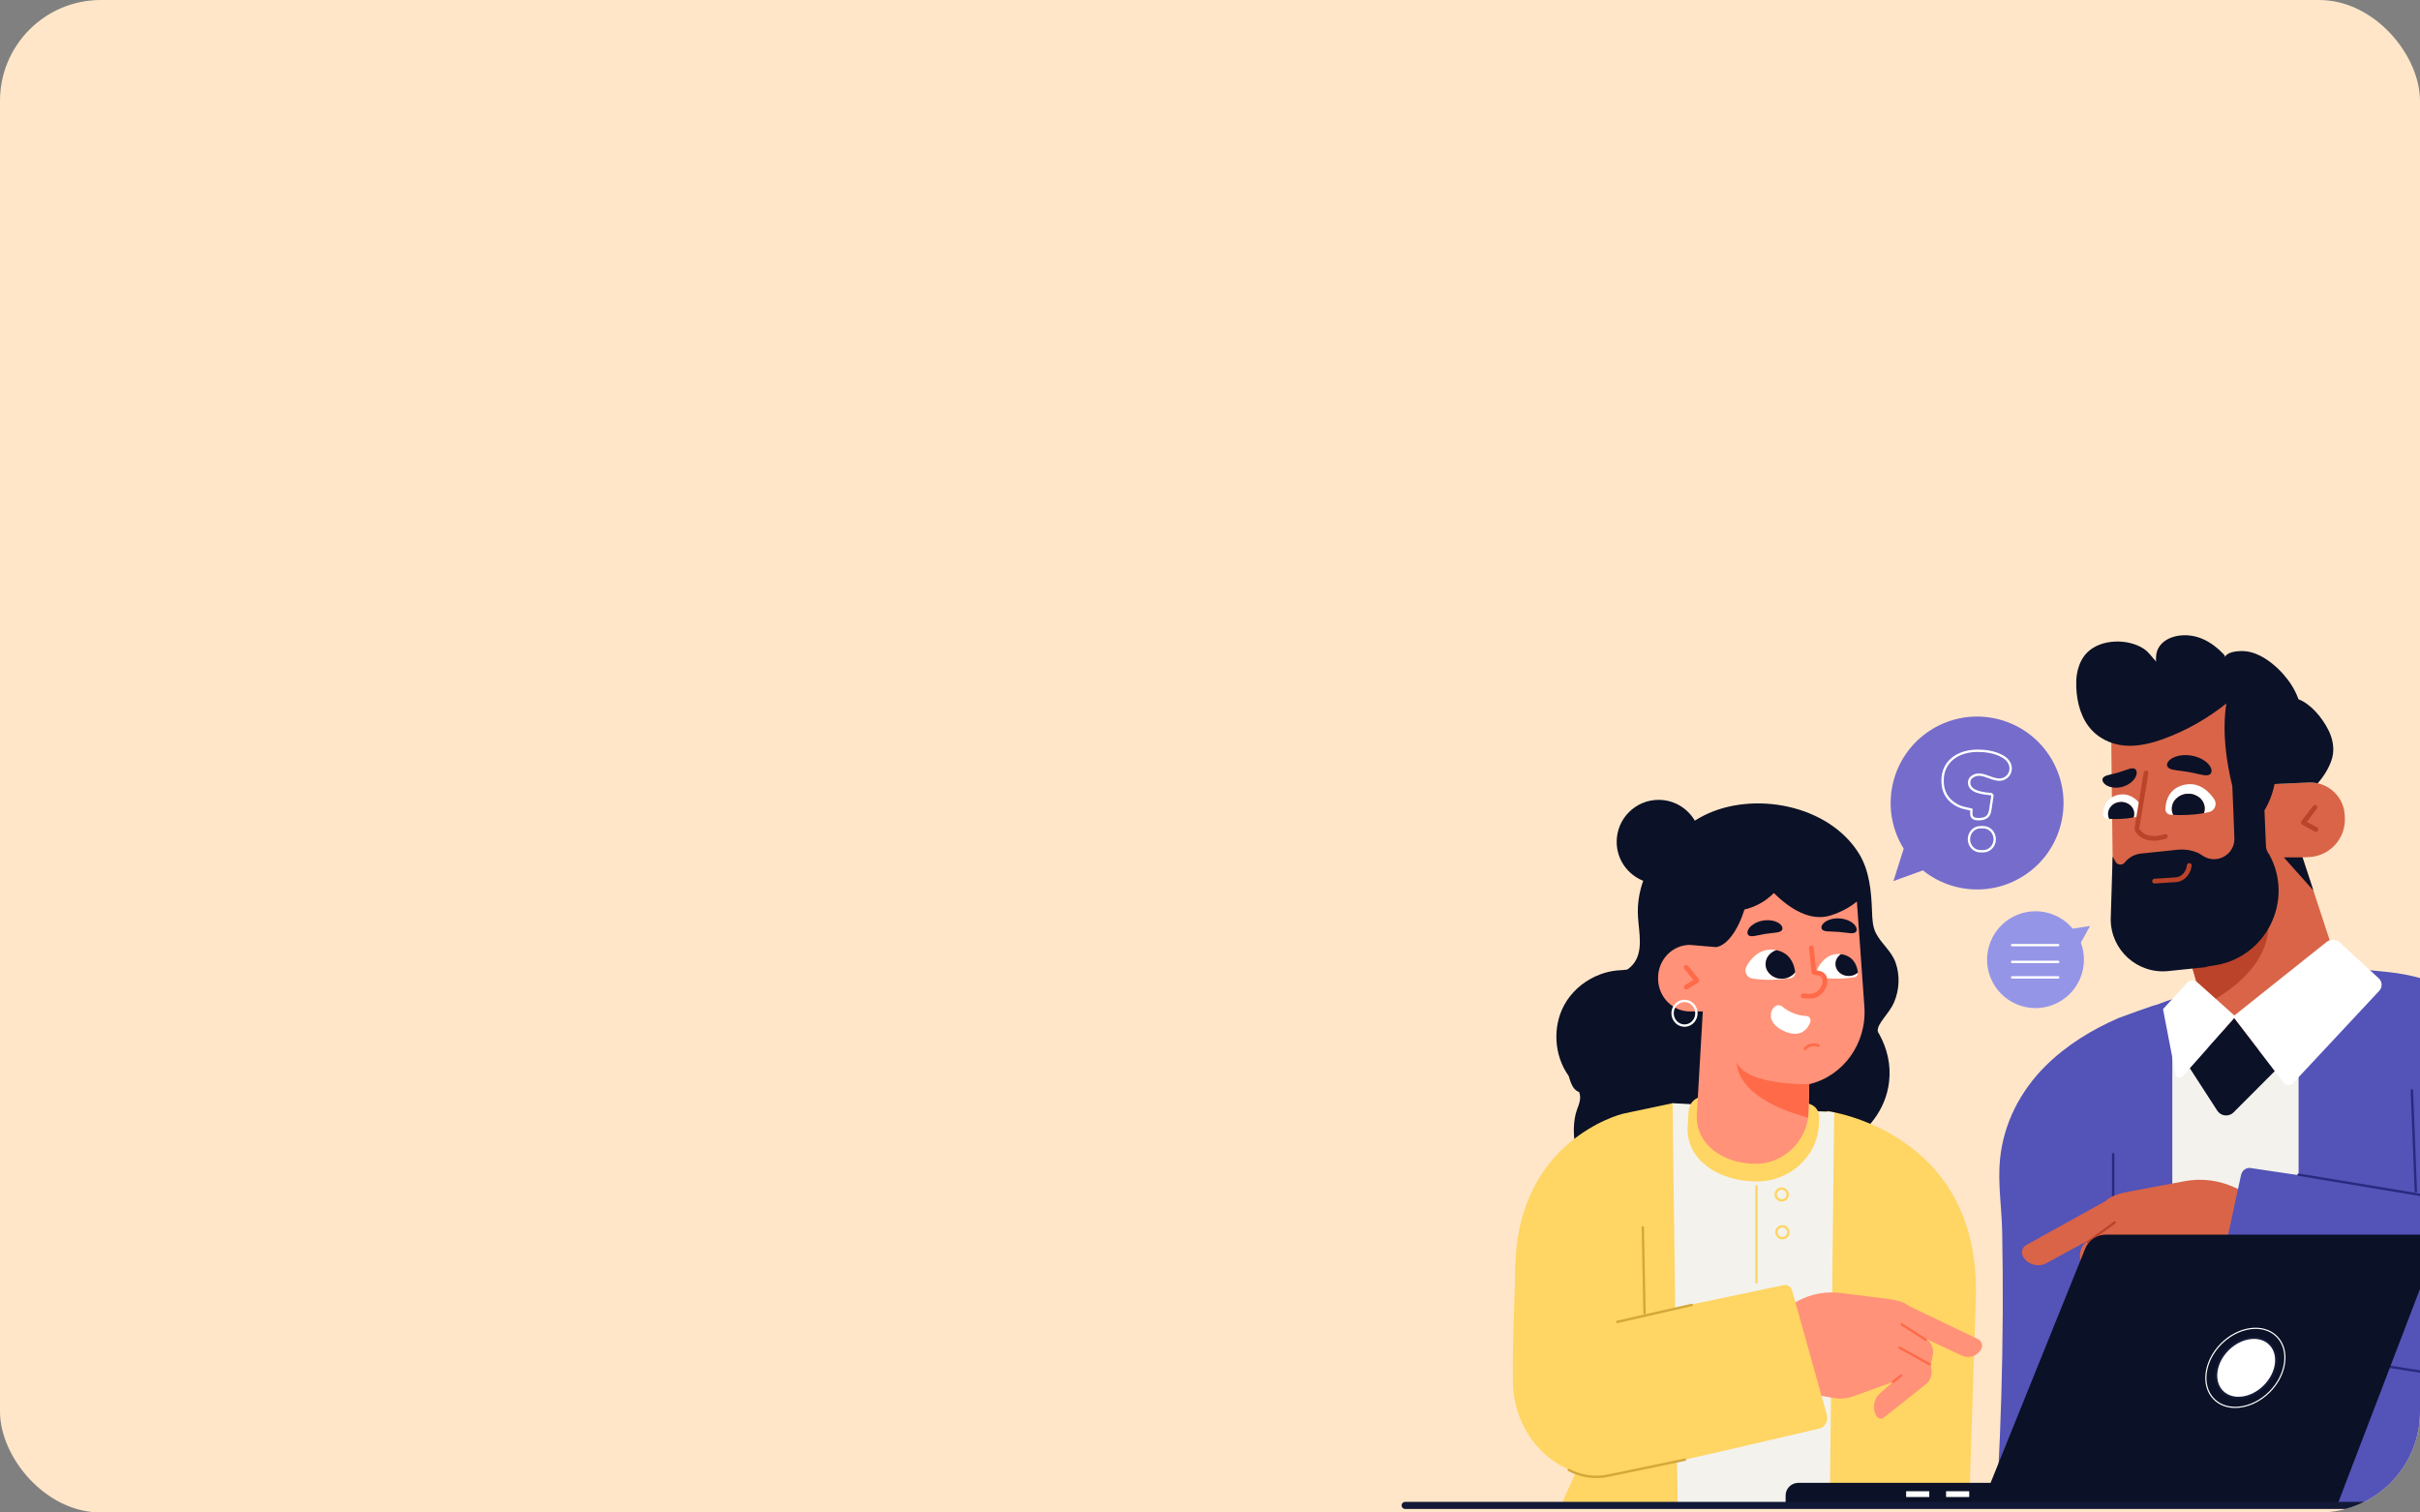 <svg width="240" height="150" viewBox="0 0 240 150" fill="none" xmlns="http://www.w3.org/2000/svg">
<rect x="0" y="0" width="240" height="150" fill="#808080" stroke="none"/>
<g clip-path="url(#clip0_291_24771)">
<rect width="240" height="150" rx="10" fill="#FFE6C9"/>
<path d="M197.446 93.303C198.48 90.861 201.298 89.718 203.74 90.752C204.469 91.06 205.082 91.528 205.556 92.097L207.279 91.833L206.365 93.487C206.782 94.599 206.791 95.867 206.292 97.046C205.258 99.489 202.44 100.631 199.998 99.598C197.555 98.564 196.413 95.746 197.446 93.303Z" fill="#9595E7"/>
<path d="M199.551 97.049H204.12C204.184 97.049 204.237 96.996 204.237 96.932C204.237 96.867 204.184 96.814 204.12 96.814H199.551C199.487 96.814 199.434 96.867 199.434 96.932C199.434 96.997 199.487 97.049 199.551 97.049Z" fill="white"/>
<path d="M199.551 95.514H204.12C204.184 95.514 204.237 95.461 204.237 95.397C204.237 95.332 204.184 95.279 204.12 95.279H199.551C199.487 95.279 199.434 95.332 199.434 95.397C199.434 95.461 199.487 95.514 199.551 95.514Z" fill="white"/>
<path d="M199.551 93.851H204.12C204.184 93.851 204.237 93.798 204.237 93.733C204.237 93.669 204.184 93.616 204.12 93.616H199.551C199.487 93.616 199.434 93.669 199.434 93.733C199.434 93.798 199.487 93.851 199.551 93.851Z" fill="white"/>
<path d="M204.472 81.363C203.52 86.001 198.988 88.988 194.35 88.036C192.967 87.751 191.729 87.148 190.7 86.319L187.777 87.384L188.797 84.169C187.677 82.37 187.218 80.154 187.678 77.914C188.63 73.276 193.162 70.289 197.8 71.241C202.437 72.194 205.425 76.726 204.472 81.363Z" fill="#766CCC"/>
<path d="M196.397 84.54H196.693C197.382 84.54 197.942 83.952 197.942 83.231C197.942 82.509 197.381 81.922 196.693 81.922H196.397C195.708 81.922 195.148 82.509 195.148 83.231C195.148 83.952 195.708 84.54 196.397 84.54ZM196.693 82.156C197.252 82.156 197.707 82.638 197.707 83.231C197.707 83.823 197.252 84.305 196.693 84.305H196.397C195.838 84.305 195.383 83.823 195.383 83.231C195.383 82.638 195.838 82.156 196.397 82.156H196.693ZM196.213 81.361C196.219 81.361 196.225 81.361 196.231 81.361C196.504 81.358 196.717 81.32 196.903 81.238C197.36 81.037 197.458 80.627 197.513 80.257L197.716 78.902C197.721 78.868 197.711 78.833 197.687 78.807L197.575 78.681C197.555 78.659 197.527 78.645 197.497 78.642C196.707 78.579 196.148 78.455 195.837 78.272C195.542 78.1 195.404 77.894 195.404 77.624C195.404 77.419 195.478 77.263 195.63 77.15C196.124 76.78 196.661 76.976 197.228 77.183C197.635 77.332 198.055 77.487 198.473 77.426C198.801 77.378 199.1 77.196 199.293 76.927C199.487 76.659 199.564 76.317 199.505 75.991C199.431 75.576 199.134 75.19 198.692 74.93C197.814 74.416 196.727 74.339 196.157 74.339C195.635 74.339 195.146 74.409 194.705 74.548C194.261 74.688 193.876 74.891 193.559 75.151C193.24 75.411 192.986 75.736 192.805 76.116C192.624 76.499 192.535 76.928 192.535 77.428C192.535 77.882 192.609 78.282 192.754 78.618C192.9 78.953 193.103 79.244 193.356 79.483C193.608 79.72 193.908 79.918 194.25 80.072C194.513 80.191 194.859 80.266 195.194 80.34C195.263 80.355 195.332 80.37 195.398 80.385C195.396 80.421 195.393 80.464 195.392 80.505C195.387 80.591 195.383 80.67 195.384 80.687C195.392 80.883 195.431 81.102 195.652 81.235C195.836 81.346 196.057 81.361 196.213 81.361ZM197.476 78.922L197.281 80.223C197.221 80.625 197.124 80.885 196.809 81.024C196.653 81.092 196.469 81.124 196.229 81.126C196.027 81.123 195.88 81.099 195.773 81.034C195.668 80.97 195.627 80.876 195.618 80.676C195.618 80.66 195.622 80.591 195.626 80.517C195.641 80.23 195.643 80.2 195.543 80.178C195.449 80.155 195.347 80.133 195.244 80.11C194.921 80.04 194.587 79.966 194.346 79.858C194.029 79.715 193.75 79.531 193.517 79.312C193.287 79.094 193.103 78.829 192.97 78.523C192.837 78.218 192.77 77.849 192.77 77.428C192.77 76.963 192.851 76.567 193.017 76.216C193.183 75.868 193.415 75.57 193.708 75.332C194.001 75.091 194.36 74.902 194.775 74.771C195.194 74.639 195.658 74.573 196.157 74.573C196.704 74.573 197.744 74.645 198.574 75.132C198.957 75.357 199.213 75.685 199.275 76.032C199.322 76.293 199.258 76.576 199.103 76.79C198.949 77.005 198.701 77.156 198.439 77.194C198.08 77.246 197.706 77.109 197.309 76.963C196.708 76.743 196.086 76.516 195.49 76.962C195.278 77.121 195.171 77.344 195.171 77.624C195.171 77.976 195.355 78.262 195.719 78.475C196.059 78.674 196.62 78.804 197.432 78.872L197.476 78.922Z" fill="white"/>
<path d="M236.751 96.395L233.112 96.036L221.152 100.521L215.797 98.967C215.083 99.199 214.445 99.426 213.87 99.65C213.86 99.59 210.315 100.872 210.116 100.958C207.448 102.114 204.911 103.673 202.844 105.733C200.349 108.219 198.71 111.413 198.352 114.934C198.109 117.327 198.519 119.772 198.564 122.179C198.615 124.889 198.633 127.599 198.619 130.309C198.59 135.73 198.431 141.15 198.143 146.562C198.123 146.925 198.107 147.306 198.269 147.63C198.798 148.692 203.806 148.939 204.861 148.977C207.247 149.065 243.284 148.973 243.998 148.977L244.943 121.016C244.943 121.016 254.231 115.151 254.224 114.952C254.217 114.76 254.208 114.569 254.197 114.379C253.657 104.922 246.179 97.324 236.751 96.395Z" fill="#5353B8"/>
<path d="M215.436 103.953H227.959V149.012H215.436V103.953Z" fill="#F4F2ED"/>
<path d="M209.574 122.12C209.639 122.12 209.691 122.068 209.691 122.003V114.464C209.691 114.399 209.639 114.347 209.574 114.347C209.509 114.347 209.457 114.399 209.457 114.464V122.003C209.457 122.068 209.509 122.12 209.574 122.12Z" fill="#29297F"/>
<path d="M209.391 73.481C210.177 70.976 212.742 71.297 214.066 71.651C214.553 71.781 214.874 71.916 214.874 71.916C215.937 71.79 218.767 69.939 220.165 68.987C220.212 68.955 220.256 68.924 220.3 68.894C220.712 68.612 220.971 68.428 220.971 68.428L221.354 75.578C221.354 75.578 222.405 78.645 223.087 78.251C223.541 77.99 224.061 77.828 224.618 77.802L227.467 77.671L228.978 77.602C229.28 77.588 229.573 77.617 229.855 77.679C230.373 77.793 230.85 78.025 231.254 78.348C231.993 78.94 232.488 79.831 232.534 80.846L232.547 81.118C232.64 83.159 231.047 84.905 229.007 84.999L228.347 85.029L232.096 96.458C233.088 99.914 230.255 102.859 226.743 103.867L226.597 103.909C223.086 104.916 219.401 102.913 218.409 99.457L217.065 94.773C212.892 94.418 209.586 90.834 209.534 86.424L209.391 74.366C209.39 74.333 209.39 73.514 209.391 73.481Z" fill="#D96448"/>
<path d="M217.138 94.909C217.138 94.909 224.27 93.47 224.822 90.665C224.822 90.665 226.496 95.609 218.498 99.738L217.138 94.909Z" fill="#BB432A"/>
<path d="M229.423 88.309L226.495 85.029H228.347L229.423 88.309Z" fill="#0B1126"/>
<path d="M205.911 67.552C205.923 67.149 205.979 66.742 206.085 66.351C206.256 65.728 206.555 65.148 207.012 64.697C208.374 63.351 211.034 63.316 212.593 64.333C213.115 64.673 213.437 65.199 213.859 65.643C213.79 65.6 213.822 65.189 213.827 65.11C213.836 64.937 213.866 64.765 213.918 64.599C214.018 64.285 214.196 64.009 214.435 63.782C214.919 63.322 215.589 63.091 216.244 63.023C217.935 62.849 219.391 63.683 220.519 64.874C220.6 64.959 220.684 65.076 220.636 65.182C220.864 64.679 221.734 64.583 222.211 64.568C222.886 64.548 223.561 64.733 224.159 65.038C225.018 65.477 225.821 66.158 226.458 66.88C227.071 67.575 227.588 68.378 227.911 69.248C227.923 69.28 227.931 69.312 227.942 69.344C229.143 69.81 230.253 71.085 230.929 72.427C231.337 73.237 231.54 74.248 231.291 75.168C231.059 76.023 230.498 76.96 229.856 77.68C229.574 77.617 229.28 77.589 228.979 77.603L227.468 77.672L225.575 77.759C225.395 78.683 225.055 79.566 224.576 80.367L224.721 83.898C224.734 84.208 224.85 84.505 225.05 84.742C227.57 89.341 224.707 95.039 219.512 95.761L219.004 95.832C218.876 95.886 218.741 95.921 218.603 95.935L215.033 96.304C211.986 96.619 209.334 94.232 209.327 91.169L209.517 84.943L209.806 85.463C209.997 85.806 210.476 85.845 210.72 85.538C211.12 85.036 211.704 84.716 212.341 84.65L215.941 84.275C216.664 84.2 217.394 84.318 218.056 84.617L218.5 84.898C219.859 85.758 221.624 84.759 221.593 83.151C221.576 82.317 221.456 79.882 221.389 77.959C220.81 75.602 220.357 72.645 220.794 69.768C218.906 71.269 216.837 72.442 214.671 73.24C213.387 73.713 212.047 74.056 210.708 73.942C209.368 73.828 208.018 73.213 207.121 72.018C206.191 70.78 205.865 69.079 205.911 67.552Z" fill="#0B1126"/>
<path d="M229.582 80.067L228.426 81.584L229.677 82.262" fill="#D96448"/>
<path d="M229.677 82.497C229.76 82.497 229.84 82.453 229.883 82.374C229.945 82.26 229.902 82.118 229.789 82.056L228.778 81.508L229.768 80.21C229.847 80.107 229.827 79.96 229.724 79.881C229.621 79.802 229.474 79.823 229.396 79.925L228.239 81.441C228.198 81.496 228.182 81.565 228.197 81.632C228.211 81.699 228.254 81.757 228.314 81.789L229.565 82.468C229.601 82.488 229.639 82.497 229.677 82.497Z" fill="#BB432A"/>
<path d="M219.001 76.868C218.71 76.937 218.365 76.842 218.026 76.769C217.687 76.688 217.344 76.615 217.043 76.563C216.743 76.51 216.395 76.461 216.049 76.421C215.705 76.374 215.347 76.345 215.1 76.181C214.861 76.027 214.811 75.696 215.184 75.365C215.537 75.041 216.359 74.766 217.355 74.939C218.348 75.116 219.015 75.653 219.225 76.076C219.451 76.512 219.282 76.804 219.001 76.868Z" fill="#0B1126"/>
<path d="M211.596 76.206C211.36 76.165 211.101 76.273 210.844 76.36C210.588 76.455 210.327 76.542 210.098 76.609C209.869 76.677 209.603 76.743 209.336 76.802C209.073 76.867 208.795 76.916 208.621 77.078C208.451 77.231 208.45 77.527 208.779 77.793C209.092 78.055 209.767 78.242 210.526 78.022C211.284 77.797 211.744 77.278 211.861 76.89C211.988 76.49 211.822 76.243 211.596 76.206Z" fill="#0B1126"/>
<path d="M213.675 87.62C213.68 87.62 213.685 87.62 213.69 87.62L215.811 87.48C216.599 87.428 217.248 86.746 217.354 85.858C217.369 85.729 217.277 85.612 217.149 85.597C217.021 85.583 216.904 85.674 216.888 85.802C216.809 86.466 216.344 86.975 215.78 87.012L213.66 87.152C213.53 87.161 213.433 87.272 213.441 87.401C213.449 87.525 213.552 87.62 213.675 87.62Z" fill="#BB432A"/>
<path d="M214.767 80.038C214.834 79.271 215.192 78.12 216.7 77.815C216.949 77.765 217.181 77.757 217.402 77.776C218.422 77.863 219.145 78.606 219.586 79.25C219.912 79.727 219.661 80.392 219.1 80.528C218.924 80.57 218.748 80.606 218.573 80.639C218.629 80.478 218.658 80.306 218.65 80.129C218.612 79.31 217.852 78.68 216.952 78.721C216.051 78.762 215.352 79.459 215.389 80.278C215.398 80.469 215.448 80.651 215.529 80.816C215.43 80.81 215.338 80.805 215.257 80.799C214.97 80.778 214.747 80.536 214.755 80.249C214.756 80.183 214.761 80.112 214.767 80.038Z" fill="white"/>
<path d="M216.952 78.721C217.852 78.68 218.612 79.31 218.649 80.129C218.658 80.306 218.629 80.478 218.573 80.638C217.384 80.857 216.243 80.853 215.528 80.815C215.447 80.65 215.398 80.469 215.389 80.277C215.351 79.459 216.051 78.762 216.952 78.721Z" fill="#0B1126"/>
<path d="M208.579 80.59C208.633 79.979 208.918 79.062 210.119 78.819C210.317 78.779 210.502 78.773 210.678 78.788C211.491 78.857 212.067 79.449 212.418 79.962C212.677 80.342 212.478 80.872 212.031 80.98C211.885 81.015 211.738 81.046 211.593 81.072C211.639 80.941 211.663 80.802 211.656 80.656C211.627 80.004 211.021 79.502 210.304 79.535C209.587 79.567 209.029 80.123 209.059 80.775C209.066 80.93 209.107 81.076 209.172 81.208C209.099 81.204 209.03 81.2 208.968 81.196C208.74 81.179 208.562 80.987 208.568 80.758C208.57 80.706 208.574 80.649 208.579 80.59Z" fill="white"/>
<path d="M210.304 79.536C211.021 79.503 211.627 80.005 211.657 80.657C211.663 80.802 211.639 80.942 211.593 81.073C210.645 81.245 209.737 81.24 209.172 81.209C209.107 81.076 209.066 80.93 209.059 80.775C209.029 80.124 209.587 79.568 210.304 79.536Z" fill="#0B1126"/>
<path d="M212.83 76.657L211.937 82.063C211.917 82.181 211.943 82.302 212.012 82.401C212.261 82.759 213.011 83.497 214.75 82.948" fill="#D96448"/>
<path d="M213.601 83.379C213.948 83.379 214.352 83.32 214.82 83.172C214.944 83.133 215.012 83.001 214.973 82.878C214.935 82.754 214.802 82.686 214.679 82.725C213.083 83.228 212.416 82.572 212.204 82.267C212.171 82.219 212.158 82.16 212.168 82.101L213.061 76.695C213.083 76.568 212.996 76.447 212.869 76.426C212.742 76.406 212.62 76.491 212.599 76.619L211.706 82.024C211.676 82.204 211.716 82.385 211.82 82.534C212.024 82.828 212.548 83.379 213.601 83.379Z" fill="#BB432A"/>
<path d="M216.913 97.46C217.173 97.175 217.615 97.153 217.902 97.41L221.592 100.71L230.729 93.424C231.121 93.111 231.682 93.131 232.051 93.471L235.912 97.023C236.269 97.352 236.29 97.909 235.959 98.264L227.414 107.416C227.154 107.696 226.704 107.674 226.472 107.37L221.575 100.985L216.461 106.746C216.238 106.998 215.823 106.884 215.76 106.554L214.515 100.083L216.913 97.46Z" fill="white"/>
<path d="M217.174 105.943L219.895 110.15C220.256 110.708 221.041 110.791 221.511 110.32L225.596 106.229L221.575 100.984L217.174 105.943Z" fill="#0B1126"/>
<path d="M226.521 119.992L221.603 117.757C220.036 117.044 218.324 116.831 216.666 117.142L211.292 118.147C210.521 118.291 209.391 118.525 208.823 119.109L200.996 123.449C200.536 123.682 200.385 124.267 200.676 124.694C200.682 124.703 200.689 124.713 200.695 124.722C201.197 125.458 202.175 125.696 202.957 125.271L206.954 123.1L206.791 123.258C206.343 123.691 206.166 124.373 206.337 125.01L206.641 126.139L206.588 126.633C206.515 127.311 206.805 127.979 207.333 128.35L212.444 131.935C212.757 132.154 213.169 132.038 213.339 131.682C213.76 130.804 213.515 129.709 212.769 129.127L211.146 127.861L215.821 129.245C216.591 129.473 217.395 129.497 218.169 129.317L220.669 128.732L224.761 131.808L226.521 119.992Z" fill="#D96448"/>
<path d="M207.046 123.298C207.07 123.298 207.094 123.29 207.115 123.275L209.797 121.328C209.849 121.29 209.861 121.217 209.823 121.165C209.785 121.112 209.711 121.101 209.659 121.139L206.977 123.086C206.924 123.124 206.913 123.197 206.951 123.249C206.974 123.281 207.01 123.298 207.046 123.298Z" fill="#BB432A"/>
<path d="M206.749 126.189C206.771 126.189 206.793 126.183 206.812 126.171L210.216 124.014C210.27 123.979 210.287 123.907 210.252 123.852C210.217 123.798 210.144 123.781 210.09 123.816L206.687 125.973C206.632 126.008 206.616 126.08 206.65 126.135C206.673 126.17 206.711 126.189 206.749 126.189Z" fill="#BB432A"/>
<path d="M211.146 127.978C211.183 127.978 211.219 127.96 211.242 127.928C211.279 127.874 211.266 127.802 211.213 127.765L210.228 127.077C210.176 127.04 210.103 127.052 210.065 127.106C210.028 127.159 210.041 127.232 210.094 127.269L211.079 127.957C211.099 127.971 211.122 127.978 211.146 127.978Z" fill="#BB432A"/>
<path d="M253.328 111.874L239.336 113.002L239.296 118.233L223.185 115.838C222.754 115.774 222.351 116.078 222.251 116.541L219.075 131.23C218.921 131.945 219.359 132.656 220.022 132.767C223.075 133.275 229.065 134.357 235.299 135.362C238.296 135.845 241.35 136.31 244.161 136.684C245.814 136.905 247.407 136.675 248.847 136.09C252.804 134.481 255.613 130.188 255.377 125.166C255.301 123.551 255.213 122.093 255.111 121.015C254.823 117.966 254.175 114.923 253.887 111.874" fill="#5353B8"/>
<path d="M239.587 118.261C239.589 118.261 239.59 118.261 239.592 118.261C239.657 118.258 239.707 118.204 239.704 118.139L239.311 108.14C239.308 108.075 239.261 108.028 239.189 108.027C239.124 108.03 239.074 108.085 239.076 108.149L239.47 118.148C239.473 118.211 239.525 118.261 239.587 118.261Z" fill="#29297F"/>
<path d="M242.827 119.082C242.883 119.082 242.933 119.042 242.942 118.984C242.953 118.921 242.909 118.86 242.846 118.85L227.978 116.383C227.913 116.372 227.854 116.415 227.843 116.479C227.833 116.543 227.876 116.603 227.94 116.614L242.807 119.081C242.814 119.082 242.82 119.082 242.827 119.082Z" fill="#29297F"/>
<path d="M245.921 136.986C247.19 136.986 248.452 136.633 249.557 135.958C249.613 135.925 249.63 135.853 249.596 135.797C249.563 135.742 249.491 135.724 249.435 135.758C248.09 136.58 246.503 136.909 244.967 136.682L227.977 134.019C227.914 134.01 227.853 134.052 227.843 134.117C227.833 134.18 227.877 134.24 227.941 134.25L244.933 136.914C245.26 136.962 245.591 136.986 245.921 136.986Z" fill="#29297F"/>
<path d="M156.381 108.189C156.049 107.976 155.873 107.602 155.741 107.24C155.677 107.066 155.622 106.889 155.572 106.711C154.131 104.7 153.945 101.858 155.125 99.682C155.808 98.422 156.929 97.423 158.227 96.828C158.393 96.752 158.563 96.682 158.735 96.619C159.25 96.431 159.787 96.304 160.332 96.247C160.709 96.208 161.067 96.216 161.399 96.148C161.598 96.005 161.782 95.846 161.94 95.658C163.009 94.395 162.545 92.543 162.444 90.908C162.369 89.696 162.559 88.49 162.963 87.352C161.423 86.742 160.332 85.243 160.332 83.486C160.332 81.188 162.195 79.325 164.492 79.325C166.025 79.325 167.36 80.156 168.082 81.39C168.37 81.205 168.667 81.035 168.973 80.88C173.879 78.407 181.361 79.789 184.366 84.665C185.405 86.351 185.585 88.414 185.656 90.393C185.683 91.131 185.706 91.899 186.045 92.555C186.602 93.629 187.587 94.309 187.997 95.483C188.434 96.734 188.369 98.145 187.857 99.364C187.587 100.007 187.163 100.499 186.763 101.056C186.561 101.338 186.12 101.919 186.239 102.332C186.277 102.396 186.313 102.461 186.349 102.525C186.35 102.526 186.351 102.528 186.352 102.529V102.53C187.165 103.981 187.546 105.616 187.346 107.299C187.018 110.067 185.209 112.353 182.648 113.68C179.516 115.304 176.446 117.031 173.742 119.128C171.479 120.882 168.27 121.735 164.891 121.169C160.018 120.353 156.296 116.656 156.091 112.469C156.059 111.801 156.109 111.118 156.267 110.467C156.406 109.893 156.746 109.347 156.705 108.737C156.695 108.585 156.659 108.442 156.611 108.301C156.531 108.272 156.453 108.236 156.381 108.189Z" fill="#0B1126"/>
<path d="M195.941 128.983C196.609 112.168 181.202 110.184 181.202 110.184L181.201 110.253L176.964 110.267L171.326 112.904L165.875 109.408L160.943 110.455C160.943 110.455 149.898 113.114 150.289 126.737C150.297 127.009 150.497 127.238 150.768 127.284L155.331 131.862L157.016 144.46C156.246 146.016 154.936 149.029 154.936 149.029H195.296L195.941 128.983Z" fill="#FFD563"/>
<path d="M165.875 109.408L166.379 149.03H181.47L181.9 110.31" fill="#F4F2ED"/>
<path d="M174.085 117.168L173.944 117.165C170.545 117.085 167.295 115.147 167.366 111.884L167.468 110.177C167.509 109.499 167.993 108.929 168.655 108.779L173.887 107.596L179.51 109.5C180.055 109.685 180.418 110.202 180.405 110.778L180.393 111.38C180.322 114.644 177.484 117.248 174.085 117.168Z" fill="#FFD563"/>
<path d="M174.193 127.289C174.257 127.289 174.31 127.237 174.31 127.172V117.647C174.31 117.583 174.257 117.53 174.193 117.53C174.128 117.53 174.076 117.583 174.076 117.647V127.172C174.076 127.237 174.128 127.289 174.193 127.289Z" fill="#FFD563"/>
<path d="M176.696 119.165C177.089 119.165 177.407 118.85 177.407 118.462C177.407 118.075 177.089 117.76 176.696 117.76C176.304 117.76 175.986 118.075 175.986 118.462C175.986 118.85 176.304 119.165 176.696 119.165ZM176.696 117.994C176.959 117.994 177.173 118.204 177.173 118.462C177.173 118.721 176.959 118.93 176.696 118.93C176.434 118.93 176.22 118.72 176.22 118.462C176.22 118.204 176.434 117.994 176.696 117.994Z" fill="#FFD563"/>
<path d="M176.768 122.908C177.16 122.908 177.479 122.593 177.479 122.206C177.479 121.818 177.16 121.503 176.768 121.503C176.376 121.503 176.057 121.818 176.057 122.206C176.057 122.593 176.376 122.908 176.768 122.908ZM176.768 121.737C177.031 121.737 177.245 121.947 177.245 122.206C177.245 122.464 177.031 122.674 176.768 122.674C176.506 122.674 176.292 122.464 176.292 122.206C176.292 121.947 176.506 121.737 176.768 121.737Z" fill="#FFD563"/>
<path d="M174.282 131.146L178.346 128.999C179.64 128.315 181.083 128.048 182.508 128.227L187.121 128.809C187.784 128.893 188.755 129.034 189.267 129.502L196.133 132.791C196.536 132.967 196.694 133.456 196.468 133.833C196.463 133.841 196.458 133.85 196.453 133.858C196.064 134.508 195.246 134.759 194.56 134.438L191.055 132.796L191.202 132.922C191.605 133.267 191.789 133.838 191.676 134.387L191.475 135.362L191.545 135.779C191.641 136.35 191.429 136.933 190.999 137.274L186.839 140.577C186.585 140.779 186.229 140.701 186.067 140.407C185.665 139.682 185.818 138.74 186.422 138.208L187.736 137.051L183.836 138.463C183.194 138.695 182.512 138.756 181.846 138.642L179.693 138.272L176.373 141.091L174.282 131.146Z" fill="#FF9278"/>
<path d="M190.982 132.987C191.02 132.987 191.058 132.968 191.08 132.933C191.115 132.878 191.099 132.806 191.045 132.771L188.669 131.253C188.614 131.218 188.541 131.234 188.507 131.288C188.472 131.343 188.488 131.415 188.542 131.45L190.919 132.968C190.938 132.981 190.96 132.987 190.982 132.987Z" fill="#FF6A48"/>
<path d="M191.38 135.427C191.421 135.427 191.461 135.406 191.482 135.367C191.514 135.31 191.493 135.239 191.437 135.208L188.437 133.548C188.381 133.517 188.309 133.537 188.278 133.593C188.246 133.65 188.267 133.721 188.324 133.753L191.323 135.413C191.341 135.423 191.361 135.427 191.38 135.427Z" fill="#FF6A48"/>
<path d="M187.737 137.168C187.762 137.168 187.788 137.16 187.81 137.143L188.611 136.509C188.662 136.469 188.67 136.395 188.63 136.344C188.59 136.294 188.516 136.285 188.466 136.325L187.664 136.959C187.613 136.999 187.605 137.073 187.645 137.123C187.668 137.153 187.702 137.168 187.737 137.168Z" fill="#FF6A48"/>
<path d="M151.107 125.607L163.046 125.858L163.344 130.298L176.905 127.451C177.268 127.374 177.625 127.612 177.734 128L181.173 140.314C181.34 140.913 181.004 141.539 180.447 141.667C177.88 142.253 172.848 143.474 167.605 144.642C165.083 145.204 162.513 145.753 160.145 146.213C158.752 146.484 157.388 146.369 156.135 145.945C152.694 144.779 150.092 141.274 150.038 136.998C150.021 135.623 150.023 134.38 150.055 133.459C150.146 130.856 150.195 128.071 150.286 125.468" fill="#FFD563"/>
<path d="M163.093 130.354C163.093 130.354 163.094 130.354 163.095 130.354C163.16 130.353 163.211 130.299 163.21 130.235L163.039 121.723C163.037 121.659 162.986 121.612 162.919 121.608C162.854 121.61 162.803 121.663 162.804 121.728L162.975 130.239C162.977 130.303 163.029 130.354 163.093 130.354Z" fill="#D3A739"/>
<path d="M160.384 131.215C160.392 131.215 160.401 131.214 160.41 131.212L167.802 129.529C167.865 129.514 167.904 129.451 167.89 129.388C167.875 129.325 167.815 129.285 167.749 129.3L160.357 130.983C160.294 130.997 160.255 131.06 160.269 131.123C160.282 131.178 160.33 131.215 160.384 131.215Z" fill="#D3A739"/>
<path d="M158.32 146.586C158.717 146.586 159.114 146.546 159.504 146.465L167.138 144.876C167.201 144.863 167.242 144.8 167.229 144.737C167.215 144.674 167.153 144.632 167.09 144.646L159.457 146.235C158.167 146.504 156.808 146.306 155.628 145.678C155.572 145.647 155.5 145.669 155.469 145.726C155.439 145.783 155.461 145.854 155.518 145.885C156.389 146.348 157.354 146.586 158.32 146.586Z" fill="#D3A739"/>
<path d="M167.572 93.709L170.192 93.93C171.277 93.768 172.368 92.251 173.003 90.199C174.094 89.949 175.107 89.388 175.916 88.567C177.52 90.141 179.572 91.445 181.614 90.769C182.702 90.409 183.514 89.93 184.12 89.43C184.132 89.42 184.141 89.408 184.152 89.398C184.153 89.409 184.154 89.421 184.155 89.431L184.898 99.837C185.16 103.496 182.782 106.725 179.433 107.521L179.376 110.174C179.313 113.125 176.891 115.484 173.995 115.415L173.875 115.413C170.978 115.344 168.212 113.596 168.275 110.645L168.873 100.304L167.608 100.31C165.875 100.319 164.448 98.858 164.438 97.064L164.438 96.989C164.428 95.194 165.839 93.719 167.572 93.709Z" fill="#FF9278"/>
<path d="M167.237 98.132C167.28 98.132 167.323 98.121 167.362 98.096L168.41 97.433C168.467 97.397 168.505 97.339 168.516 97.272C168.527 97.206 168.509 97.139 168.466 97.087L167.403 95.787C167.321 95.687 167.173 95.672 167.073 95.754C166.973 95.836 166.958 95.984 167.04 96.084L167.936 97.179L167.112 97.7C167.002 97.769 166.97 97.914 167.039 98.023C167.084 98.094 167.159 98.132 167.237 98.132Z" fill="#FF6A48"/>
<path d="M167.061 101.831C167.357 101.831 167.642 101.728 167.875 101.534C168.152 101.304 168.321 100.976 168.353 100.611C168.417 99.876 167.89 99.222 167.176 99.154C166.837 99.121 166.505 99.226 166.24 99.446C165.964 99.676 165.795 100.004 165.763 100.369C165.699 101.105 166.227 101.758 166.94 101.826C166.98 101.83 167.02 101.831 167.061 101.831ZM167.056 99.383C167.088 99.383 167.121 99.384 167.154 99.388C167.739 99.443 168.173 99.983 168.119 100.591C168.093 100.893 167.953 101.164 167.725 101.354C167.509 101.534 167.238 101.618 166.962 101.592C166.376 101.537 165.943 100.997 165.996 100.389C166.022 100.087 166.162 99.816 166.39 99.626C166.581 99.468 166.814 99.383 167.056 99.383Z" fill="white"/>
<path d="M180.306 95.962C180.618 95.416 181.151 94.772 181.965 94.635C182.141 94.606 182.328 94.597 182.531 94.621C182.548 94.623 182.562 94.627 182.578 94.629C182.236 94.856 182.02 95.228 182.034 95.64C182.057 96.3 182.665 96.815 183.391 96.789C183.726 96.777 184.028 96.651 184.253 96.455C184.276 96.683 184.113 96.889 183.886 96.925C183.28 97.019 182.036 97.155 180.779 96.957C180.319 96.884 180.075 96.366 180.306 95.962Z" fill="white"/>
<path d="M182.034 95.641C182.019 95.228 182.236 94.857 182.578 94.63C183.771 94.794 184.127 95.679 184.229 96.283C184.239 96.342 184.247 96.399 184.253 96.451C184.254 96.453 184.253 96.454 184.253 96.456C184.028 96.652 183.726 96.778 183.391 96.79C182.664 96.815 182.057 96.301 182.034 95.641Z" fill="#0B1126"/>
<path d="M180.375 103.82C180.348 103.829 180.318 103.829 180.29 103.817C180.261 103.806 179.574 103.536 179.103 104.108C179.058 104.163 178.977 104.17 178.924 104.123C178.87 104.076 178.864 103.993 178.909 103.937C179.501 103.219 180.375 103.569 180.384 103.573C180.449 103.6 180.48 103.676 180.454 103.743C180.44 103.781 180.41 103.808 180.375 103.82Z" fill="#FF6A48"/>
<path d="M173.55 92.826C173.777 92.888 174.049 92.817 174.316 92.764C174.584 92.704 174.854 92.652 175.09 92.615C175.327 92.578 175.6 92.544 175.873 92.519C176.143 92.487 176.425 92.471 176.621 92.342C176.811 92.221 176.856 91.953 176.57 91.678C176.299 91.408 175.659 91.17 174.875 91.291C174.093 91.417 173.56 91.84 173.388 92.179C173.204 92.529 173.331 92.769 173.55 92.826Z" fill="#0B1126"/>
<path d="M183.911 92.512C183.688 92.591 183.412 92.541 183.142 92.509C182.871 92.471 182.597 92.439 182.359 92.42C182.12 92.401 181.845 92.389 181.572 92.384C181.3 92.373 181.018 92.378 180.813 92.265C180.614 92.159 180.55 91.896 180.816 91.599C181.067 91.309 181.687 91.022 182.478 91.084C183.267 91.148 183.828 91.53 184.025 91.855C184.234 92.189 184.125 92.439 183.911 92.512Z" fill="#0B1126"/>
<path d="M176.026 99.815C176.245 99.641 176.553 99.658 176.77 99.837C177.164 100.162 178.012 100.728 179.175 100.768C179.461 100.778 179.63 101.109 179.526 101.385C179.297 101.99 178.641 102.946 177.1 102.327C175.222 101.573 175.455 100.27 176.026 99.815Z" fill="white"/>
<path d="M178.826 98.761C179.368 98.788 179.801 98.894 180.292 98.552C180.748 98.233 181.112 97.587 180.952 97.009C180.881 96.753 180.664 96.567 180.411 96.524L179.895 96.436L179.641 94.01" fill="#FF9278"/>
<path d="M179.468 99.032C179.78 99.032 180.09 98.978 180.426 98.743C180.946 98.38 181.371 97.646 181.177 96.946C181.084 96.609 180.799 96.352 180.45 96.293L180.11 96.234L179.874 93.985C179.86 93.857 179.747 93.763 179.616 93.777C179.487 93.79 179.394 93.906 179.407 94.034L179.662 96.46C179.673 96.565 179.752 96.649 179.855 96.667L180.371 96.755C180.541 96.784 180.68 96.908 180.725 97.071C180.855 97.539 180.538 98.093 180.157 98.359C179.814 98.599 179.514 98.576 179.098 98.545C179.014 98.538 178.927 98.532 178.838 98.527C178.702 98.519 178.599 98.621 178.592 98.75C178.586 98.879 178.685 98.989 178.814 98.996C178.9 99 178.983 99.006 179.063 99.012C179.2 99.022 179.334 99.032 179.468 99.032Z" fill="#FF6A48"/>
<path d="M173.209 95.831C173.59 95.163 174.241 94.376 175.236 94.21C175.451 94.174 175.68 94.163 175.928 94.193C176.01 94.203 176.087 94.216 176.162 94.231C175.525 94.444 175.078 95.01 175.101 95.659C175.129 96.466 175.872 97.094 176.759 97.063C177.29 97.044 177.751 96.793 178.031 96.421C178.031 96.423 178.032 96.426 178.032 96.428C178.062 96.709 177.862 96.964 177.583 97.008C176.842 97.122 175.323 97.289 173.787 97.046C173.225 96.958 172.927 96.324 173.209 95.831Z" fill="white"/>
<path d="M176.759 97.063C175.872 97.094 175.13 96.466 175.101 95.659C175.078 95.01 175.525 94.444 176.163 94.231C177.479 94.492 177.883 95.515 178.003 96.222C178.015 96.292 178.024 96.359 178.031 96.422C177.751 96.793 177.29 97.044 176.759 97.063Z" fill="#0B1126"/>
<path d="M179.427 107.527C179.427 107.527 173.24 107.68 172.254 105.378C172.254 105.378 171.897 108.847 179.31 110.835L179.427 107.527Z" fill="#FF6A48"/>
<path d="M177.086 148.32C177.086 147.625 177.649 147.062 178.344 147.062H197.414L206.796 123.84C207.137 122.996 207.956 122.443 208.866 122.443H239.945C240.965 122.443 241.669 123.466 241.304 124.419L231.781 149.298L197.128 149.146C197.119 149.146 197.112 149.143 197.104 149.143H177.087V148.32H177.086Z" fill="#0B1126"/>
<path d="M193.029 148.466H195.264C195.282 148.466 195.296 148.452 195.296 148.435V147.923C195.296 147.906 195.282 147.892 195.264 147.892H193.029C193.012 147.892 192.998 147.906 192.998 147.923V148.434C192.998 148.452 193.012 148.466 193.029 148.466Z" fill="white"/>
<path d="M189.069 148.466H191.304C191.321 148.466 191.335 148.452 191.335 148.435V147.923C191.335 147.906 191.321 147.892 191.303 147.892H189.069C189.051 147.892 189.037 147.906 189.037 147.923V148.435C189.037 148.452 189.051 148.466 189.069 148.466Z" fill="white"/>
<path d="M220.392 138.024C221.398 139.031 223.275 138.786 224.584 137.477C225.892 136.168 226.137 134.292 225.131 133.285C224.125 132.278 222.248 132.523 220.939 133.832C219.63 135.141 219.386 137.018 220.392 138.024Z" fill="white"/>
<path d="M221.991 138.759C222.889 138.759 223.88 138.347 224.667 137.56C225.318 136.909 225.735 136.1 225.842 135.283C225.95 134.454 225.727 133.715 225.214 133.202C224.701 132.689 223.962 132.467 223.133 132.574C222.316 132.681 221.507 133.098 220.856 133.75C219.504 135.102 219.259 137.057 220.309 138.107C220.748 138.546 221.345 138.759 221.991 138.759ZM223.531 132.783C224.116 132.783 224.654 132.973 225.048 133.368C226.008 134.327 225.762 136.133 224.501 137.394C223.24 138.655 221.434 138.901 220.475 137.942C219.516 136.982 219.761 135.176 221.022 133.915C221.764 133.173 222.695 132.783 223.531 132.783Z" fill="#121936"/>
<path d="M221.672 139.633C222.826 139.633 224.102 139.101 225.116 138.086C226.854 136.349 227.176 133.844 225.834 132.503C224.493 131.162 221.988 131.484 220.251 133.221C218.514 134.958 218.192 137.463 219.533 138.805C220.091 139.363 220.851 139.633 221.672 139.633ZM223.694 131.791C224.486 131.791 225.216 132.05 225.752 132.586C227.047 133.882 226.725 136.312 225.034 138.004C223.342 139.695 220.911 140.018 219.616 138.722C218.32 137.426 218.642 134.996 220.334 133.304C221.326 132.312 222.572 131.791 223.694 131.791Z" fill="white"/>
<path d="M139.351 149.649H262.015C262.209 149.649 262.367 149.492 262.367 149.298C262.367 149.104 262.209 148.946 262.015 148.946H139.351C139.157 148.946 139 149.104 139 149.298C139 149.492 139.157 149.649 139.351 149.649Z" fill="#121936"/>
</g>
<defs>
<clipPath id="clip0_291_24771">
<rect width="240" height="150" rx="10" fill="white"/>
</clipPath>
</defs>
</svg>
